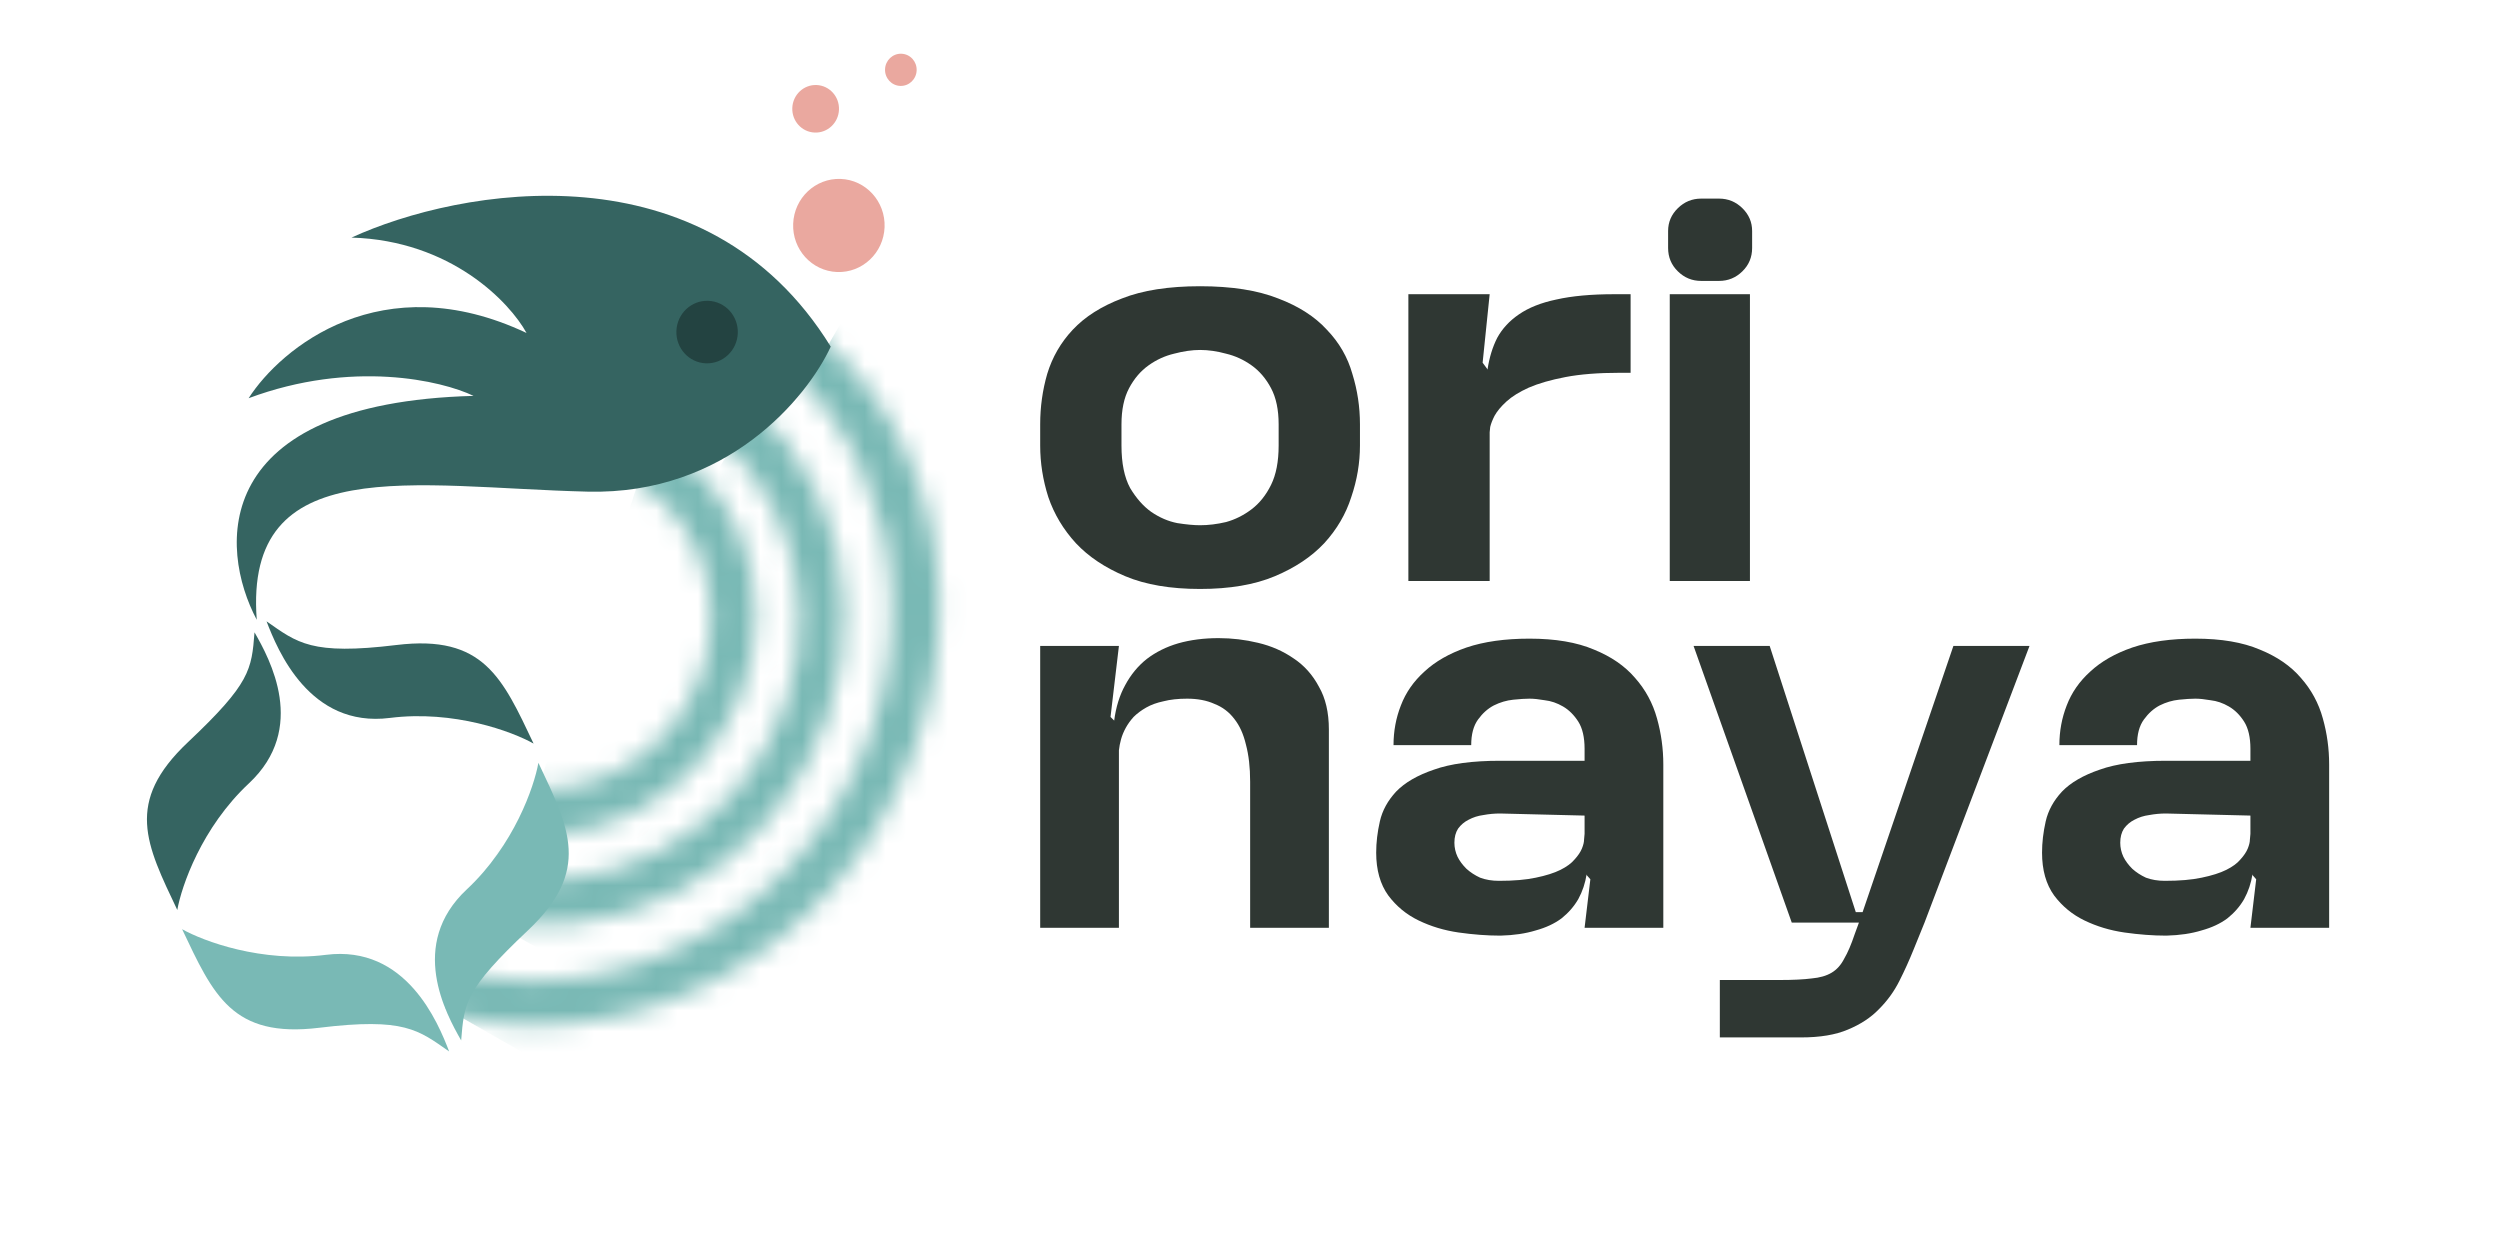 <svg width="120" height="60" viewBox="0 0 120 60" fill="none" xmlns="http://www.w3.org/2000/svg">
<mask id="mask0_453_9554" style="mask-type:alpha" maskUnits="userSpaceOnUse" x="8" y="12" width="38" height="38">
<path fill-rule="evenodd" clip-rule="evenodd" d="M13.009 22.616C8.216 30.919 10.817 40.925 18.202 45.139C25.587 49.352 35.591 46.536 40.384 38.234C45.178 29.932 42.576 19.925 35.191 15.712C27.807 11.499 17.802 14.314 13.009 22.616ZM17.138 46.981C8.519 42.064 5.811 30.665 11.09 21.522C16.369 12.378 28.549 9.685 36.836 14.395C45.123 19.104 47.582 30.185 42.303 39.329C37.024 48.472 25.757 51.899 17.138 46.981Z" fill="#252C29"/>
</mask>
<g mask="url(#mask0_453_9554)">
<path d="M68.644 20.182L44.679 61.691L21.375 48.396L45.34 6.886L68.644 20.182Z" fill="#79B9B5"/>
</g>
<mask id="mask1_453_9554" style="mask-type:alpha" maskUnits="userSpaceOnUse" x="12" y="16" width="29" height="29">
<path fill-rule="evenodd" clip-rule="evenodd" d="M15.461 33.708C16.982 40.012 23.275 43.602 29.517 41.727C35.759 39.852 39.587 33.222 38.067 26.918C36.546 20.614 30.253 17.024 24.011 18.899C17.768 20.774 13.941 27.404 15.461 33.708ZM30.023 43.826C22.633 46.046 15.182 41.795 13.382 34.332C11.582 26.869 16.114 19.02 23.504 16.8C30.895 14.58 38.346 18.831 40.146 26.294C41.946 33.757 37.414 41.606 30.023 43.826Z" fill="#252C29"/>
</mask>
<g mask="url(#mask1_453_9554)">
<path d="M64.766 18.949L43.578 55.647L22.355 43.539L32.978 25.14L43.543 6.841L64.766 18.949Z" fill="#79B9B5"/>
</g>
<mask id="mask2_453_9554" style="mask-type:alpha" maskUnits="userSpaceOnUse" x="16" y="19" width="21" height="22">
<path fill-rule="evenodd" clip-rule="evenodd" d="M18.915 32.001C19.79 36.225 23.875 38.73 28.02 37.63C32.165 36.529 34.842 32.229 33.968 28.006C33.093 23.782 29.007 21.277 24.862 22.377C20.718 23.478 18.041 27.778 18.915 32.001ZM28.458 39.742C23.141 41.153 17.928 37.937 16.814 32.559C15.701 27.181 19.108 21.677 24.425 20.265C29.742 18.854 34.955 22.07 36.068 27.448C37.182 32.826 33.775 38.331 28.458 39.742Z" fill="#252C29"/>
</mask>
<g mask="url(#mask2_453_9554)">
<path d="M64.65 18.267L45.493 51.448L25.144 39.941L32.122 18.593L43.961 6.464L64.65 18.267Z" fill="#79B9B5"/>
</g>
<path d="M18.709 34.461C21.795 34.071 24.596 35.119 25.612 35.692C24.115 32.537 23.214 30.45 19.032 30.96C14.933 31.46 14.274 30.855 12.794 29.824C13.322 31.2 14.853 34.949 18.709 34.461Z" fill="#356461"/>
<path d="M11.946 37.603C9.68 39.721 8.711 42.536 8.51 43.679C7.013 40.524 5.967 38.505 9.025 35.622C12.021 32.797 12.076 32.144 12.217 30.352C12.949 31.634 14.779 34.956 11.946 37.603Z" fill="#356461"/>
<path d="M15.644 45.832C12.558 46.223 9.757 45.174 8.741 44.601C10.238 47.757 11.139 49.843 15.322 49.333C19.42 48.833 20.079 49.438 21.559 50.47C21.031 49.093 19.5 45.344 15.644 45.832Z" fill="#79B9B5"/>
<path d="M22.407 42.69C24.673 40.573 25.642 37.757 25.843 36.614C27.34 39.769 28.386 41.788 25.328 44.671C22.332 47.496 22.277 48.149 22.136 49.941C21.404 48.659 19.574 45.337 22.407 42.69Z" fill="#79B9B5"/>
<path d="M39.875 16.638C33.869 6.896 22.062 9.026 16.872 11.404C21.657 11.545 24.468 14.515 25.274 15.983C18.316 12.699 13.482 16.702 11.934 19.114C16.901 17.264 21.202 18.268 22.731 19.002C10.022 19.347 10.498 26.311 12.324 29.75C11.707 21.604 19.86 23.396 28.208 23.599C34.887 23.762 38.744 19.09 39.875 16.638Z" fill="#356461"/>
<path d="M33.883 17.44C34.697 17.471 35.383 16.824 35.414 15.995C35.446 15.166 34.812 14.47 33.998 14.439C33.184 14.408 32.499 15.055 32.467 15.884C32.435 16.712 33.069 17.409 33.883 17.44Z" fill="#234341"/>
<path d="M40.18 13.057C41.392 13.103 42.413 12.14 42.46 10.906C42.507 9.672 41.563 8.634 40.351 8.588C39.139 8.543 38.119 9.506 38.072 10.74C38.024 11.974 38.968 13.011 40.18 13.057Z" fill="#EAA89F"/>
<path d="M39.106 6.363C39.725 6.387 40.247 5.895 40.271 5.265C40.295 4.634 39.813 4.105 39.194 4.081C38.575 4.058 38.054 4.55 38.03 5.18C38.006 5.81 38.488 6.34 39.106 6.363Z" fill="#EAA89F"/>
<path d="M43.211 4.124C43.63 4.14 43.983 3.807 43.999 3.38C44.016 2.953 43.689 2.595 43.27 2.579C42.851 2.563 42.498 2.896 42.482 3.323C42.466 3.749 42.792 4.108 43.211 4.124Z" fill="#EAA89F"/>
<path d="M58.495 30.63C59.133 30.63 59.763 30.705 60.385 30.855C61.023 31.006 61.594 31.256 62.098 31.607C62.602 31.941 63.005 32.392 63.307 32.96C63.626 33.511 63.786 34.196 63.786 35.014V44.535H60.007V37.52C60.007 36.835 59.939 36.242 59.805 35.741C59.687 35.24 59.503 34.831 59.251 34.513C58.999 34.179 58.68 33.937 58.293 33.787C57.924 33.62 57.487 33.536 56.983 33.536C56.547 33.536 56.169 33.578 55.849 33.661C55.53 33.728 55.253 33.828 55.018 33.962C54.783 34.096 54.581 34.246 54.413 34.413C54.262 34.58 54.136 34.755 54.035 34.939C53.935 35.123 53.859 35.306 53.809 35.49C53.758 35.674 53.725 35.849 53.708 36.016V44.535H49.929V31.006H53.708L53.305 34.413L53.481 34.588C53.565 33.937 53.742 33.369 54.01 32.885C54.279 32.384 54.623 31.966 55.043 31.632C55.48 31.298 55.984 31.047 56.555 30.88C57.143 30.713 57.789 30.63 58.495 30.63Z" fill="#2F3733"/>
<path d="M73.414 30.655C74.657 30.655 75.69 30.83 76.513 31.181C77.336 31.515 77.991 31.966 78.478 32.534C78.982 33.102 79.335 33.753 79.537 34.488C79.738 35.206 79.839 35.941 79.839 36.693V44.535H76.06L76.337 42.205L76.16 42.004V41.954C76.093 42.388 75.959 42.789 75.758 43.157C75.555 43.507 75.287 43.816 74.951 44.084C74.615 44.334 74.204 44.526 73.717 44.66C73.23 44.81 72.667 44.894 72.028 44.91H72.003C71.382 44.91 70.718 44.86 70.013 44.76C69.324 44.66 68.686 44.468 68.098 44.184C67.51 43.9 67.023 43.499 66.637 42.981C66.251 42.447 66.057 41.762 66.057 40.927C66.057 40.442 66.116 39.941 66.234 39.423C66.351 38.906 66.612 38.43 67.015 37.995C67.435 37.561 68.039 37.211 68.829 36.943C69.618 36.659 70.676 36.517 72.003 36.517H76.06V35.941C76.06 35.39 75.959 34.956 75.758 34.638C75.555 34.321 75.312 34.079 75.027 33.912C74.741 33.745 74.447 33.645 74.145 33.611C73.859 33.561 73.616 33.536 73.414 33.536C73.212 33.536 72.953 33.553 72.633 33.586C72.314 33.619 72.003 33.711 71.701 33.862C71.415 34.012 71.163 34.237 70.945 34.538C70.727 34.839 70.618 35.248 70.618 35.766H66.889C66.889 35.098 67.006 34.463 67.242 33.862C67.477 33.244 67.855 32.701 68.375 32.233C68.896 31.749 69.568 31.365 70.391 31.081C71.231 30.797 72.238 30.655 73.414 30.655ZM71.953 42.28C72.658 42.28 73.246 42.23 73.717 42.129C74.204 42.029 74.599 41.904 74.901 41.754C75.203 41.603 75.43 41.436 75.581 41.252C75.749 41.069 75.866 40.893 75.934 40.726C76.001 40.559 76.035 40.417 76.035 40.3C76.051 40.167 76.06 40.075 76.06 40.025V39.148L72.003 39.048C71.734 39.048 71.466 39.073 71.197 39.123C70.945 39.156 70.71 39.231 70.492 39.348C70.29 39.449 70.122 39.591 69.988 39.774C69.87 39.958 69.811 40.184 69.811 40.451C69.811 40.685 69.862 40.91 69.963 41.127C70.063 41.328 70.206 41.52 70.391 41.703C70.576 41.87 70.794 42.013 71.046 42.129C71.315 42.23 71.617 42.28 71.953 42.28Z" fill="#2F3733"/>
<path d="M91.849 45.587C91.647 46.088 91.421 46.589 91.168 47.09C90.916 47.591 90.589 48.042 90.186 48.443C89.8 48.844 89.304 49.169 88.699 49.42C88.111 49.671 87.364 49.796 86.457 49.796H82.552V47.04H85.45C86.071 47.04 86.575 47.015 86.961 46.965C87.347 46.931 87.667 46.84 87.919 46.689C88.17 46.539 88.372 46.313 88.523 46.013C88.691 45.729 88.859 45.336 89.027 44.835L89.229 44.284H86.004L81.292 31.006H84.945L89.078 43.783H89.405L93.763 31.006H97.416L92.378 44.284L91.849 45.587Z" fill="#2F3733"/>
<path d="M105.375 30.655C106.618 30.655 107.65 30.83 108.473 31.181C109.296 31.515 109.952 31.966 110.439 32.534C110.942 33.102 111.296 33.753 111.497 34.488C111.699 35.206 111.799 35.941 111.799 36.693V44.535H108.02L108.297 42.205L108.121 42.004V41.954C108.054 42.388 107.919 42.789 107.718 43.157C107.517 43.507 107.247 43.816 106.911 44.084C106.575 44.334 106.164 44.526 105.677 44.66C105.19 44.81 104.627 44.894 103.989 44.91H103.964C103.342 44.91 102.679 44.86 101.973 44.76C101.285 44.66 100.647 44.468 100.059 44.184C99.471 43.9 98.984 43.499 98.597 42.981C98.211 42.447 98.018 41.762 98.018 40.927C98.018 40.442 98.077 39.941 98.194 39.423C98.312 38.906 98.572 38.43 98.976 37.995C99.395 37.561 100 37.211 100.789 36.943C101.579 36.659 102.637 36.517 103.964 36.517H108.02V35.941C108.02 35.39 107.919 34.956 107.718 34.638C107.517 34.321 107.273 34.079 106.987 33.912C106.701 33.745 106.408 33.645 106.106 33.611C105.82 33.561 105.576 33.536 105.375 33.536C105.173 33.536 104.913 33.553 104.593 33.586C104.275 33.619 103.964 33.711 103.662 33.862C103.376 34.012 103.124 34.237 102.906 34.538C102.687 34.839 102.578 35.248 102.578 35.766H98.85C98.85 35.098 98.967 34.463 99.202 33.862C99.438 33.244 99.815 32.701 100.336 32.233C100.857 31.749 101.528 31.365 102.351 31.081C103.191 30.797 104.199 30.655 105.375 30.655ZM103.914 42.28C104.619 42.28 105.206 42.23 105.677 42.129C106.164 42.029 106.559 41.904 106.861 41.754C107.163 41.603 107.391 41.436 107.542 41.252C107.709 41.069 107.827 40.893 107.894 40.726C107.961 40.559 107.995 40.417 107.995 40.3C108.011 40.167 108.02 40.075 108.02 40.025V39.148L103.964 39.048C103.695 39.048 103.427 39.073 103.158 39.123C102.906 39.156 102.67 39.231 102.452 39.348C102.25 39.449 102.083 39.591 101.948 39.774C101.831 39.958 101.772 40.184 101.772 40.451C101.772 40.685 101.822 40.91 101.923 41.127C102.024 41.328 102.167 41.52 102.351 41.703C102.536 41.87 102.755 42.013 103.006 42.129C103.276 42.23 103.578 42.28 103.914 42.28Z" fill="#2F3733"/>
<path d="M57.603 13.739C59.112 13.739 60.361 13.934 61.349 14.325C62.338 14.699 63.118 15.201 63.691 15.829C64.28 16.441 64.688 17.146 64.913 17.945C65.156 18.727 65.278 19.534 65.278 20.367V21.387C65.278 22.22 65.139 23.044 64.861 23.86C64.601 24.675 64.168 25.415 63.561 26.077C62.954 26.723 62.164 27.25 61.193 27.658C60.222 28.066 59.025 28.27 57.603 28.27C56.181 28.27 54.984 28.066 54.013 27.658C53.042 27.25 52.253 26.723 51.646 26.077C51.039 25.415 50.596 24.675 50.319 23.86C50.059 23.044 49.929 22.22 49.929 21.387V20.367C49.929 19.534 50.041 18.727 50.267 17.945C50.51 17.146 50.917 16.441 51.49 15.829C52.079 15.201 52.868 14.699 53.857 14.325C54.846 13.934 56.094 13.739 57.603 13.739ZM53.831 21.387C53.831 22.236 53.97 22.916 54.247 23.426C54.542 23.919 54.88 24.301 55.262 24.573C55.661 24.845 56.077 25.024 56.511 25.109C56.944 25.177 57.308 25.211 57.603 25.211C58.002 25.211 58.418 25.16 58.852 25.058C59.285 24.939 59.693 24.735 60.075 24.446C60.456 24.157 60.768 23.766 61.011 23.273C61.254 22.78 61.375 22.152 61.375 21.387V20.367C61.375 19.67 61.254 19.092 61.011 18.634C60.768 18.175 60.456 17.809 60.075 17.537C59.693 17.265 59.285 17.079 58.852 16.977C58.418 16.858 58.002 16.798 57.603 16.798C57.222 16.798 56.805 16.858 56.354 16.977C55.921 17.079 55.513 17.265 55.132 17.537C54.75 17.809 54.438 18.175 54.195 18.634C53.952 19.092 53.831 19.67 53.831 20.367V21.387Z" fill="#2F3733"/>
<path d="M71.4 17.741C71.487 17.164 71.643 16.654 71.869 16.212C72.112 15.77 72.459 15.396 72.909 15.09C73.377 14.767 73.976 14.529 74.704 14.377C75.45 14.207 76.378 14.122 77.488 14.122H78.269V17.894H77.748C76.725 17.894 75.858 17.962 75.146 18.098C74.435 18.234 73.846 18.404 73.377 18.608C72.927 18.812 72.571 19.033 72.311 19.271C72.05 19.509 71.86 19.738 71.738 19.959C71.634 20.163 71.565 20.342 71.53 20.495C71.513 20.648 71.504 20.733 71.504 20.75V27.887H67.602V14.122H71.504L71.166 17.41L71.374 17.691L71.4 17.741Z" fill="#2F3733"/>
<path d="M83.997 27.887H80.148V14.122H83.997V27.887ZM82.515 13.484H81.656C81.222 13.484 80.85 13.331 80.538 13.025C80.225 12.72 80.069 12.346 80.069 11.904V11.088C80.069 10.663 80.225 10.298 80.538 9.992C80.85 9.686 81.222 9.533 81.656 9.533H82.515C82.948 9.533 83.321 9.686 83.633 9.992C83.946 10.298 84.102 10.663 84.102 11.088V11.904C84.102 12.346 83.946 12.72 83.633 13.025C83.321 13.331 82.948 13.484 82.515 13.484Z" fill="#2F3733"/>
</svg>
